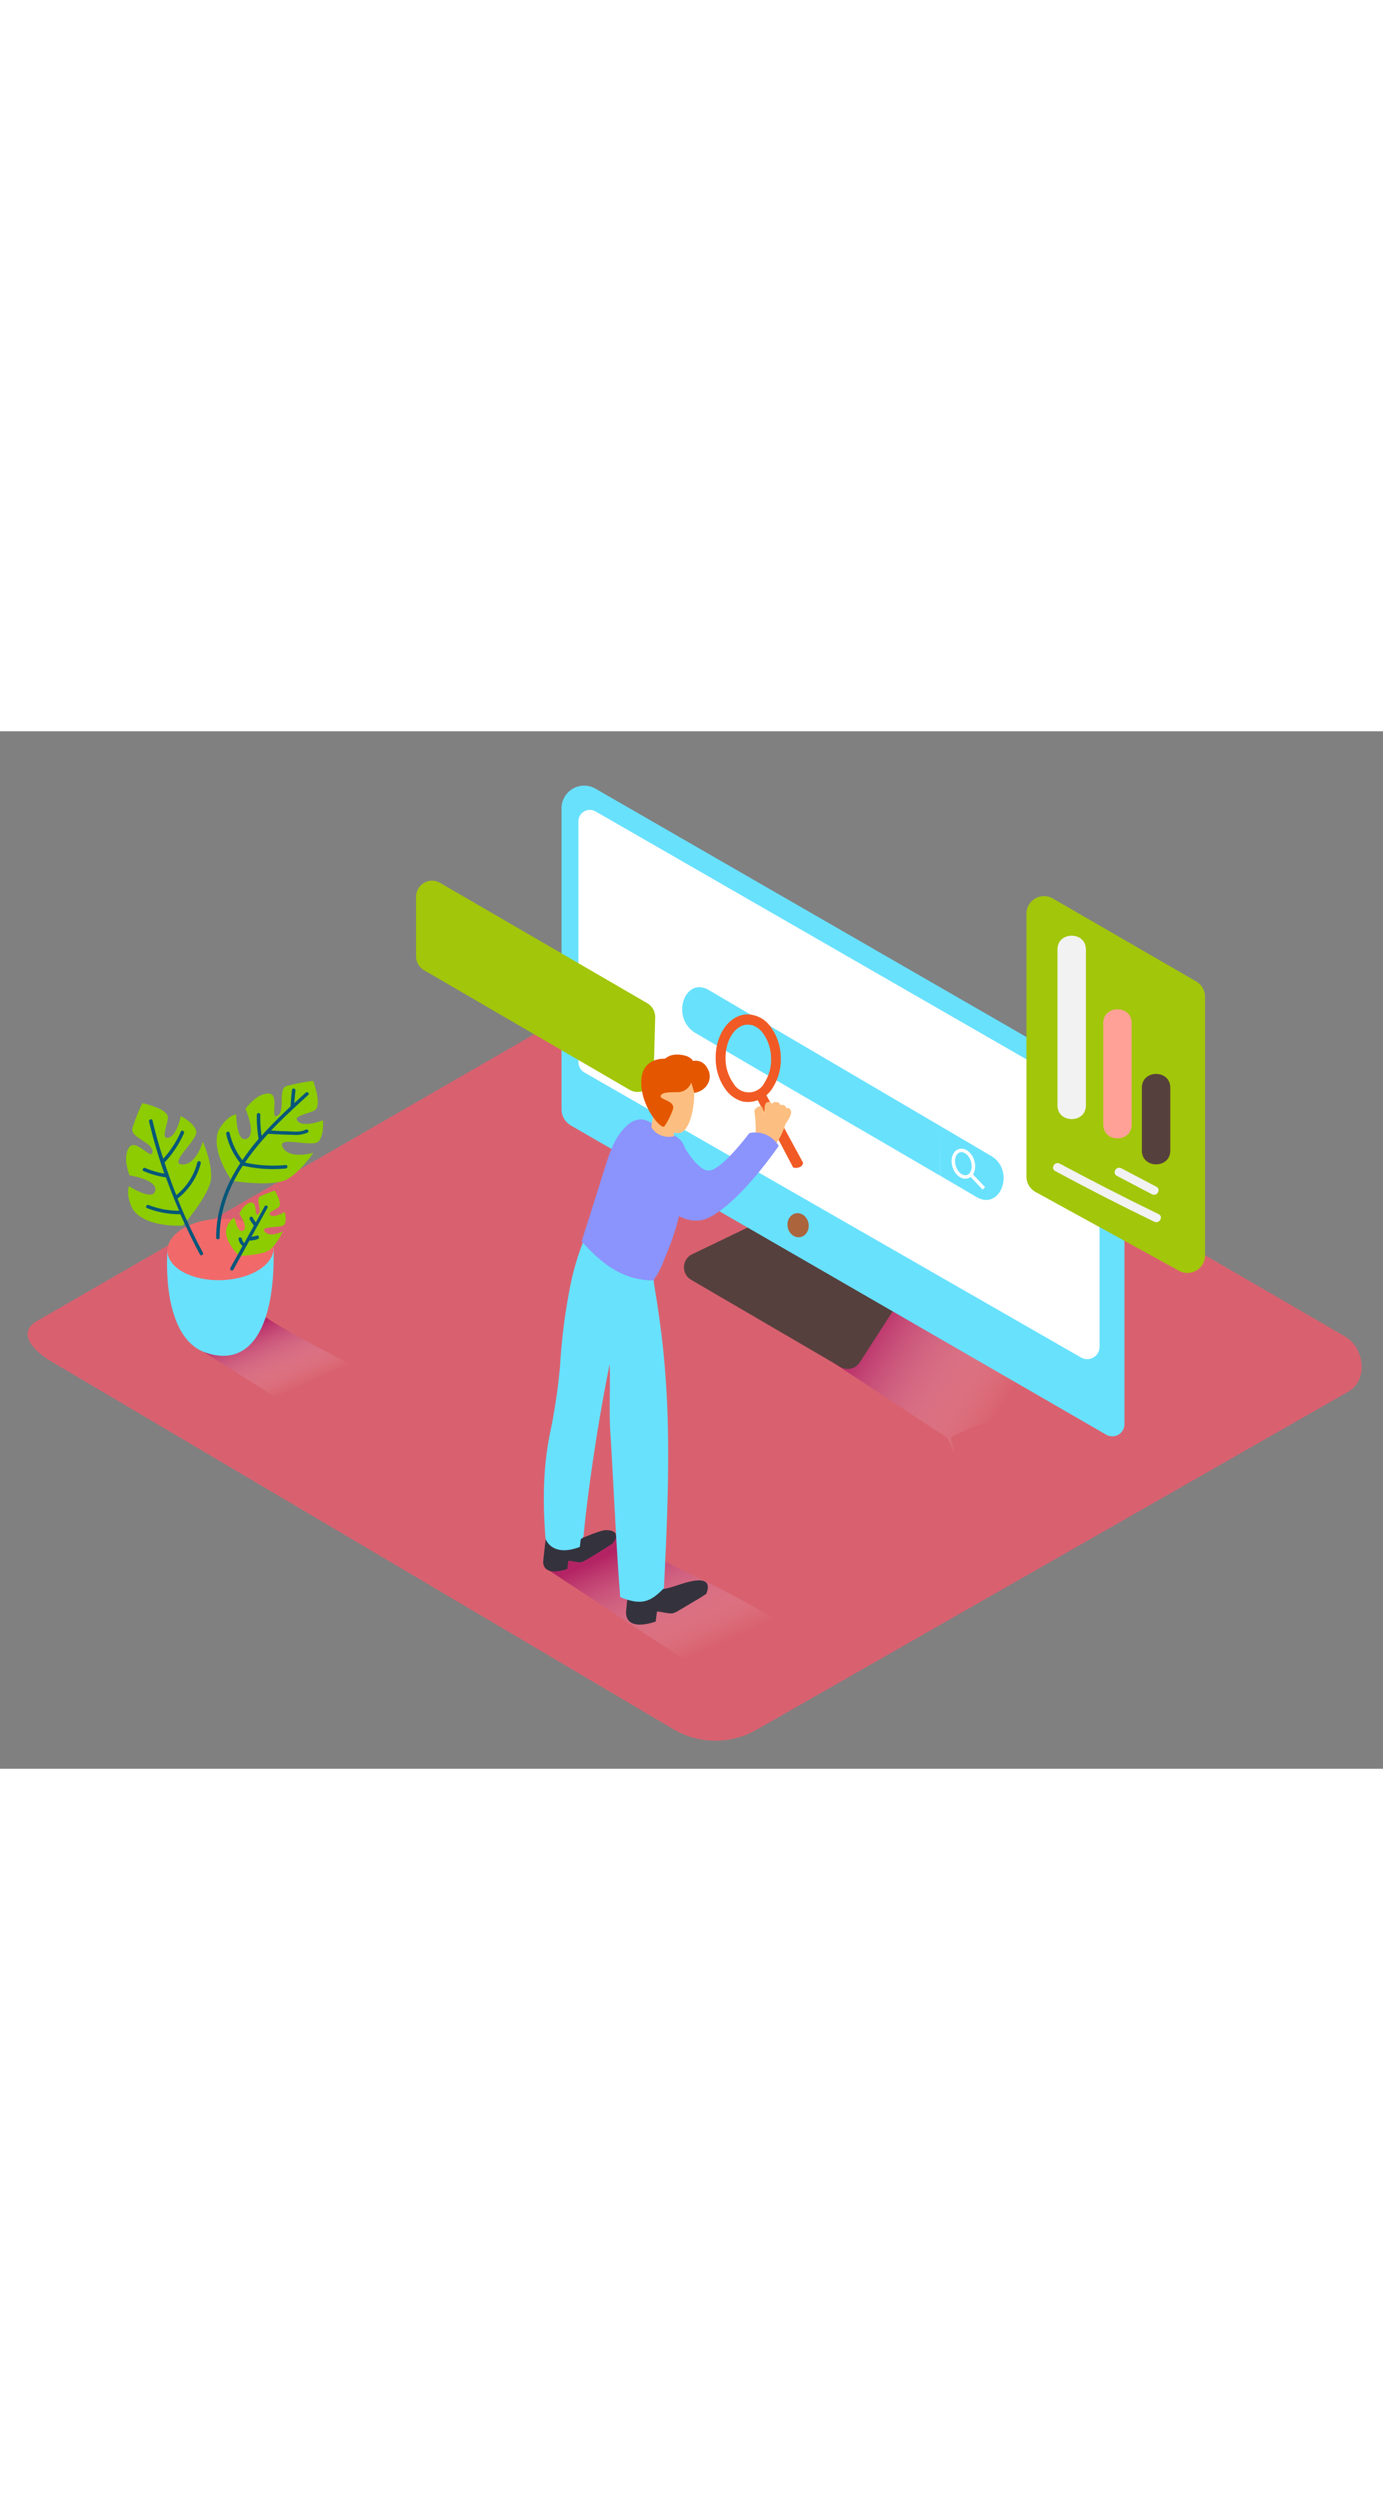 <svg xmlns="http://www.w3.org/2000/svg" xmlns:xlink="http://www.w3.org/1999/xlink" viewBox="0 0 400 300" data-imageid="seo-isometric" imageName="SEO" class="illustrations_image" style="width: 166px;"><rect x="0" y="0" width="400" height="300" fill="#808080" stroke="none"/><defs><linearGradient id="linear-gradient" x1="287.15" y1="199.57" x2="247.51" y2="174.84" gradientUnits="userSpaceOnUse"><stop offset="0" stop-color="#fff" stop-opacity="0"/><stop offset="1" stop-color="#9e005d"/></linearGradient><linearGradient id="linear-gradient-2" x1="200.68" y1="267.17" x2="185.68" y2="233.75" xlink:href="#linear-gradient"/><linearGradient id="linear-gradient-3" x1="84.84" y1="190.42" x2="75.83" y2="170.34" xlink:href="#linear-gradient"/></defs><title>PP</title><g style="isolation:isolate"><g id="Layer_2" data-name="Layer 2"><path d="M195.22,288.83,15.5,182.61c-5.72-3.21-10.63-8.49-5.05-11.94l180.37-104c2.71-1.68,6.82-2.78,9.57-1.18L389,175c5.72,3.32,6.75,12.6,1,15.93L218.91,288.66A23.9,23.9,0,0,1,195.22,288.83Z" fill="#d9616f"/><path d="M254.66,163.41l-21.54,14,40.77,26.83c.36,0,3.79,9.51,1.07,0,16.7-9.21,17.75-1.3,29.62-8.63C286.71,183.31,267.66,171.44,254.66,163.41Z" opacity="0.63" fill="url(#linear-gradient)" style="mix-blend-mode:multiply"/><path d="M178.21,232.56l-20.5,9.38,40.77,26.83c.36,0,3.79,9.51,1.07,0,16.7-9.21,17.75-1.3,29.62-8.63C211.29,247.79,191.21,240.59,178.21,232.56Z" opacity="0.63" fill="url(#linear-gradient-2)" style="mix-blend-mode:multiply"/><path d="M218.4,142.45l-18.21,8.77a4.19,4.19,0,0,0-.29,7.4l43.16,25.18a4.19,4.19,0,0,0,5.64-1.35l10.49-16.31" fill="#56403d"/><path d="M317.47,100.28,172.23,16.6a6.55,6.55,0,0,0-9.82,5.68v87a5.45,5.45,0,0,0,2.72,4.72L319.95,203.4a3.51,3.51,0,0,0,5.27-3V113.68A15.46,15.46,0,0,0,317.47,100.28Z" fill="#68e1fd" class="target-color"/><path d="M172.25,23.18l140.82,81a9.87,9.87,0,0,1,4.95,8.56V178a3.57,3.57,0,0,1-5.34,3.09L169.06,98.69a3.52,3.52,0,0,1-1.77-3V26A3.31,3.31,0,0,1,172.25,23.18Z" fill="#fff"/><ellipse cx="230.84" cy="142.81" rx="3.06" ry="3.5" transform="translate(-22.85 46.24) rotate(-10.9)" fill="#ab643c"/><path d="M341,156l-41.49-22.78a5.08,5.08,0,0,1-2.63-4.45V52.75a5.08,5.08,0,0,1,7.62-4.4l41.49,24a5.08,5.08,0,0,1,2.54,4.4v74.87A5.08,5.08,0,0,1,341,156Z" fill="#a2c609"/><path d="M338.48,103.05v18.21c0,5.29-8.22,5.3-8.22,0V103.05C330.26,97.76,338.48,97.75,338.48,103.05Z" fill="#56403d"/><path d="M327.31,84.37v29.38c0,5.29-8.22,5.3-8.22,0V84.37C319.09,79.08,327.31,79.07,327.31,84.37Z" fill="#ffa197"/><path d="M314.07,63.08v45.1c0,5.29-8.22,5.3-8.22,0V63.08C305.85,57.79,314.07,57.78,314.07,63.08Z" fill="#f2f2f2"/><path d="M324.3,126.36l10.16,5.34c1.44.76.16,2.94-1.28,2.18L323,128.54C321.58,127.79,322.85,125.6,324.3,126.36Z" fill="#f2f2f2"/><path d="M306.48,125q14.18,7.6,28.65,14.64c1.46.71.18,2.89-1.28,2.18q-14.47-7-28.65-14.64C303.77,126.44,305,124.26,306.48,125Z" fill="#f2f2f2"/><path d="M120.34,47.84V65.09a4.63,4.63,0,0,0,2.3,4l59.41,34.55a4.63,4.63,0,0,0,7-3.88l.45-17a4.63,4.63,0,0,0-2.3-4.13L127.3,43.84A4.63,4.63,0,0,0,120.34,47.84Z" fill="#a2c609"/><line x1="214.6" y1="85.45" x2="285.95" y2="127.38" fill="#a2c609"/><path d="M272,114.18,205,74.83c-7-4.14-11.36,8.28-3.56,12.6,23.73,13.95,46.92,27.32,70.52,41.12Z" fill="#68e1fd" class="target-color"/><path d="M286.67,122.8,272,114.18v14.38l10.41,6.1C289.44,138.8,293.7,126.94,286.67,122.8Z" fill="#68e1fd" class="target-color"/><ellipse cx="278.63" cy="125.03" rx="2.79" ry="3.93" transform="translate(-24.65 89.16) rotate(-17.42)" fill="none" stroke="#fff" stroke-miterlimit="10"/><line x1="280.74" y1="128.16" x2="284.56" y2="132.18" fill="none" stroke="#fff" stroke-miterlimit="10"/><path d="M214.6,107a9.11,9.11,0,0,1-4.73-3.41A15.2,15.2,0,0,1,207,94.86c-.22-7,3.83-12.79,9-13a8.42,8.42,0,0,1,6.94,3.68,15.2,15.2,0,0,1,2.88,8.69h0a15.21,15.21,0,0,1-2.33,8.85,8.41,8.41,0,0,1-6.69,4.1A7.34,7.34,0,0,1,214.6,107Zm2.83-22a4.4,4.4,0,0,0-1.33-.16c-3.56.11-6.42,4.69-6.25,10a12.35,12.35,0,0,0,2.3,7,5.09,5.09,0,0,0,9-.28A12.34,12.34,0,0,0,223,94.36h0a12.33,12.33,0,0,0-2.3-7A6.31,6.31,0,0,0,217.43,84.94Z" fill="#f15a24"/><path d="M231.5,125.93a1.44,1.44,0,0,0,.76-1.19l-11.19-20.58-2.53,1.34,10.86,20.64A2.82,2.82,0,0,0,231.5,125.93Z" fill="#f15a24"/><path d="M165.49,234.53s7.61-3.39,9.44-3.52,4.9.5,2.22,3.86c0,0-8,5.24-9.07,5.4s-3.62-.64-3.69-.36-.3,2.3-.3,2.3-6.7,2.56-7-1.93c0-.58,1-8.89,1-8.89" fill="#34323d"/><path d="M182.21,244.14l4.83,1.73a2.66,2.66,0,0,0,2,1.78,1.07,1.07,0,0,0,.67.37c2,.3,3.84-.34,5.74-.93,2.31-.72,11.34-4.18,8.84,2.3-1.65,1.16-3.49,2.16-5.18,3.19-.95.58-1.9,1.15-2.87,1.69a5.71,5.71,0,0,1-1.69.78c-1.3.2-4.45-.78-4.53-.45s-.37,2.82-.37,2.82-8.22,3.14-8.58-2.37C181,254.35,182.21,244.14,182.21,244.14Z" fill="#34323d"/><path d="M191.32,174.5q-.9-7.26-2.12-14.47c-.15-.87-.24-4.71-1-5.31,0,0-7-5.69-12.62-7.08l-.6-2.43-.06.06c0-2.4-3.45-4-4.65-1.44a76.65,76.65,0,0,0-5.12,15.5,168.5,168.5,0,0,0-3.15,24A170.22,170.22,0,0,1,159,203.38c-2,10.09-2,19.94-1.22,30.13,0,0,1.79,5.47,9.93,2.33l.26-2.27a1.27,1.27,0,0,0,.84-1.09c1.32-14.27,4.63-35.42,7.52-49.45.22,3.58-.13,13.71.09,17.29,0,.48.06,1.78.1,2.26,1,16.06,1.61,31.73,2.86,47.78,6.24,2.55,8.78,1.37,12.65-2.59C193.22,223.25,194.33,198.94,191.32,174.5Z" fill="#68e1fd" class="target-color"/><path d="M228.82,109.93a1.22,1.22,0,0,0-1.46-1,1,1,0,0,0-.62-.81,1.51,1.51,0,0,0-1,0,1.33,1.33,0,0,0-.65-.78,1.63,1.63,0,0,0-1.86.38,1,1,0,0,0-.81-.54c-1-.07-1.29,1-1.25,1.78-.07.49-.14,1-.19,1.63-.43-1.9.21.16-.45-1.69-.4-1.11-2.45.05-2.34,1.1a33,33,0,0,1,.34,6.61,1,1,0,0,0,.07.41l-.9,1.15c-.27.34-.54.65-.78,1l-.26.24a.89.89,0,0,0-.33.8,2.83,2.83,0,0,0-.15.59.92.92,0,0,0,0,.2c-.26.4-.54.8-.8,1.21a1,1,0,0,0,.66,1.55l-.22.08c-1.2.42-.37,2.21.83,1.8a14.45,14.45,0,0,0,6.45-4.51.86.86,0,0,0,.63-.59l.16-.46a21.91,21.91,0,0,0,3.14-6,4.32,4.32,0,0,1,.33-.81C228,112.4,228.93,111,228.82,109.93Z" fill="#fcbf81"/><path d="M189.08,158.8a5.07,5.07,0,0,1,.92-1.5,31.35,31.35,0,0,0,2.27-5,73,73,0,0,0,6-23.64v-.11q.2-2.19.27-4.38a8.64,8.64,0,0,0-1.3-5.46,5,5,0,0,0-.49-.56c-1.77-1.75-4.54-2.27-6.57-3.68-1.5-1-3.07-2.25-4.9-2.25a6.21,6.21,0,0,0-4,1.84c-3.39,3.05-4.9,7.61-6.28,12l-6,19c-.26.82-.52,1.64-.76,2.47C174.23,154.15,180.21,158.78,189.08,158.8Z" fill="#8b93fc"/><path d="M189,110.34l-.61,4.13s1.78,3.53,6.49,2.67l.26-4.12" fill="#fcbf81"/><path d="M200.45,100.44c.39.26,1.12,9.85-2.06,14.42s-10-3.63-10.79-8.23S193.05,95.5,200.45,100.44Z" fill="#fcbf81"/><path d="M199.93,101.56a4.23,4.23,0,0,1-3.67,2.8c-2.72,0-4.92,0-5.18,1.11s4.41,1.36,3.53,3.91a20.11,20.11,0,0,1-2.45,4.84c-.7,1.16-6.59-5.18-6.7-12.53s6.45-7,6.76-7,1.46-1.53,4.6-1.15,3.57,1.8,3.57,1.8a3.75,3.75,0,0,1,4.11,1.95c2,3.07-.09,6.74-3.69,7.27Z" fill="#e55600"/><path d="M196.75,118.18s4.43,8.66,8.09,8.86,11.88-10.84,11.88-10.84a7.89,7.89,0,0,1,8.51,3.69s-10.83,15.93-20,20.65-18.52-9.44-18.52-9.44" fill="#8b93fc"/><path d="M74.8,168.07l-18,10.1L80,192.71h.6c9.38-5.17,17.62-3.69,24.29-7.81C96.27,180.31,82.78,173.7,74.8,168.07Z" opacity="0.63" fill="url(#linear-gradient-3)" style="mix-blend-mode:multiply"/><path d="M48.43,150.33s-2.11,25,11.22,29.4,20-8.36,19.48-30.38" fill="#68e1fd" class="target-color"/><ellipse cx="63.78" cy="149.84" rx="15.36" ry="8.88" transform="translate(-4.73 2.1) rotate(-1.82)" fill="#f2696a"/><path d="M67.09,130s-6.3-8.51-3.87-14.61c0,0,2-3.93,5.1-4.65,0,0,0,8.26,3,7.11S71,109.2,71,109.2s3.09-4.47,6.62-4.45.25,7.71,2.66,6.38-.09-7.71,2.65-8.56a58.06,58.06,0,0,1,7.64-1.47s2.85,7.44.27,8.6-6.4,1.65-4.51,3.25,7.06-.47,7.06-.47.46,4.22-1.26,6.11-12.29-1.83-10.33,1.75,8.81,1.54,8.81,1.54-3.37,5.16-7.44,7.6S67.09,130,67.09,130Z" fill="#8ccc00"/><path d="M69.19,151.71s-4.49-4.16-3.75-7.88c0,0,.74-2.45,2.4-3.18,0,0,.86,4.69,2.46,3.72s-1.08-4.87-1.08-4.87,1.27-2.87,3.29-3.23,1,4.35,2.19,3.34-.87-4.37.59-5.14a33.54,33.54,0,0,1,4.18-1.65s2.41,3.92,1.07,4.85-3.46,1.62-2.21,2.32,4-1,4-1,.71,2.35-.06,3.6-7.17.27-5.68,2.1,5.17-.07,5.17-.07a16.35,16.35,0,0,1-3.42,5.11C76.24,151.51,69.19,151.71,69.19,151.71Z" fill="#8ccc00"/><path d="M52.89,142.93s-10.56.75-14.4-4.59c0,0-2.22-3.84-1.18-6.8,0,0,6.94,4.47,7.6,1.29s-7.43-4.41-7.43-4.41-2.11-5-.19-8,6.64,3.94,6.81,1.18-6.55-4.06-5.8-6.84a58.06,58.06,0,0,1,2.86-7.23s7.81,1.59,7.4,4.39-2.05,6.29.32,5.55,3.39-6.21,3.39-6.21,3.81,1.88,4.48,4.34-8.15,9.38-4.08,9.65,6-6.61,6-6.61,2.54,5.62,2.41,10.36S52.89,142.93,52.89,142.93Z" fill="#8ccc00"/><path d="M88.42,104.51q-1.64,1.48-3.29,3c.08-1.2.18-2.4.33-3.6.08-.63-.89-.87-1-.24q-.3,2.4-.42,4.82c-2.88,2.69-5.74,5.51-8.38,8.48a35.69,35.69,0,0,1-.38-6.1c0-.64-1-.61-1,0a36.71,36.71,0,0,0,.52,7A69.17,69.17,0,0,0,70.1,124a19.81,19.81,0,0,1-3.68-7.87c-.14-.63-1.09-.33-1,.3a20.49,20.49,0,0,0,4,8.34.51.51,0,0,0,.1.09c-4.2,6.37-7,13.45-7,21.56,0,.64,1,.61,1,0,0-7.8,2.68-14.65,6.71-20.81a38.56,38.56,0,0,0,12.42.81c.64-.06.61-1.06,0-1a37.78,37.78,0,0,1-11.8-.71,72.53,72.53,0,0,1,6.7-8.31l.09,0c2.34.13,4.68.27,7,.28a8.55,8.55,0,0,0,4.33-.64c.57-.31,0-1.15-.53-.85-1.59.86-3.86.51-5.59.46-1.48,0-3-.12-4.45-.2,3.45-3.64,7.16-7,10.75-10.29C89.63,104.76,88.9,104.08,88.42,104.51Z" fill="#06577a"/><path d="M58.07,124.94a.5.5,0,0,0-1-.24A17.71,17.71,0,0,1,51,134.13q-1.85-4.66-3.41-9.43a29.87,29.87,0,0,0,5.6-8.46c.26-.59-.62-1.07-.88-.48a29.1,29.1,0,0,1-5.08,7.83C46,120,45,116.27,44.11,112.54c-.15-.63-1.11-.33-1,.3q1.84,7.65,4.42,15.06a23.45,23.45,0,0,1-5.51-1.61c-.59-.25-1.07.62-.48.88A24.53,24.53,0,0,0,48,129h0c1.16,3.26,2.44,6.47,3.81,9.64A24.18,24.18,0,0,1,43,137c-.59-.23-1.08.65-.48.88a25.51,25.51,0,0,0,9.65,1.76q2.6,5.93,5.67,11.66c.31.57,1.15,0,.85-.53a156.06,156.06,0,0,1-7.35-15.64h0A18.81,18.81,0,0,0,58.07,124.94Z" fill="#06577a"/><path d="M76.58,137.29,74,142a8.62,8.62,0,0,1-.92-1.41c-.3-.57-1.14,0-.85.53a9.53,9.53,0,0,0,1.21,1.78l0,0L70.64,148a2,2,0,0,1-.65-1.18c-.1-.63-1.1-.6-1,0a3.15,3.15,0,0,0,1.16,2l-3.53,6.37a.5.5,0,0,0,.88.48l4.65-8.4a7.47,7.47,0,0,0,2.42-.44c.6-.22.31-1.18-.3-1a6.65,6.65,0,0,1-1.54.34l4.71-8.51A.5.5,0,0,0,76.58,137.29Z" fill="#06577a"/></g></g></svg>